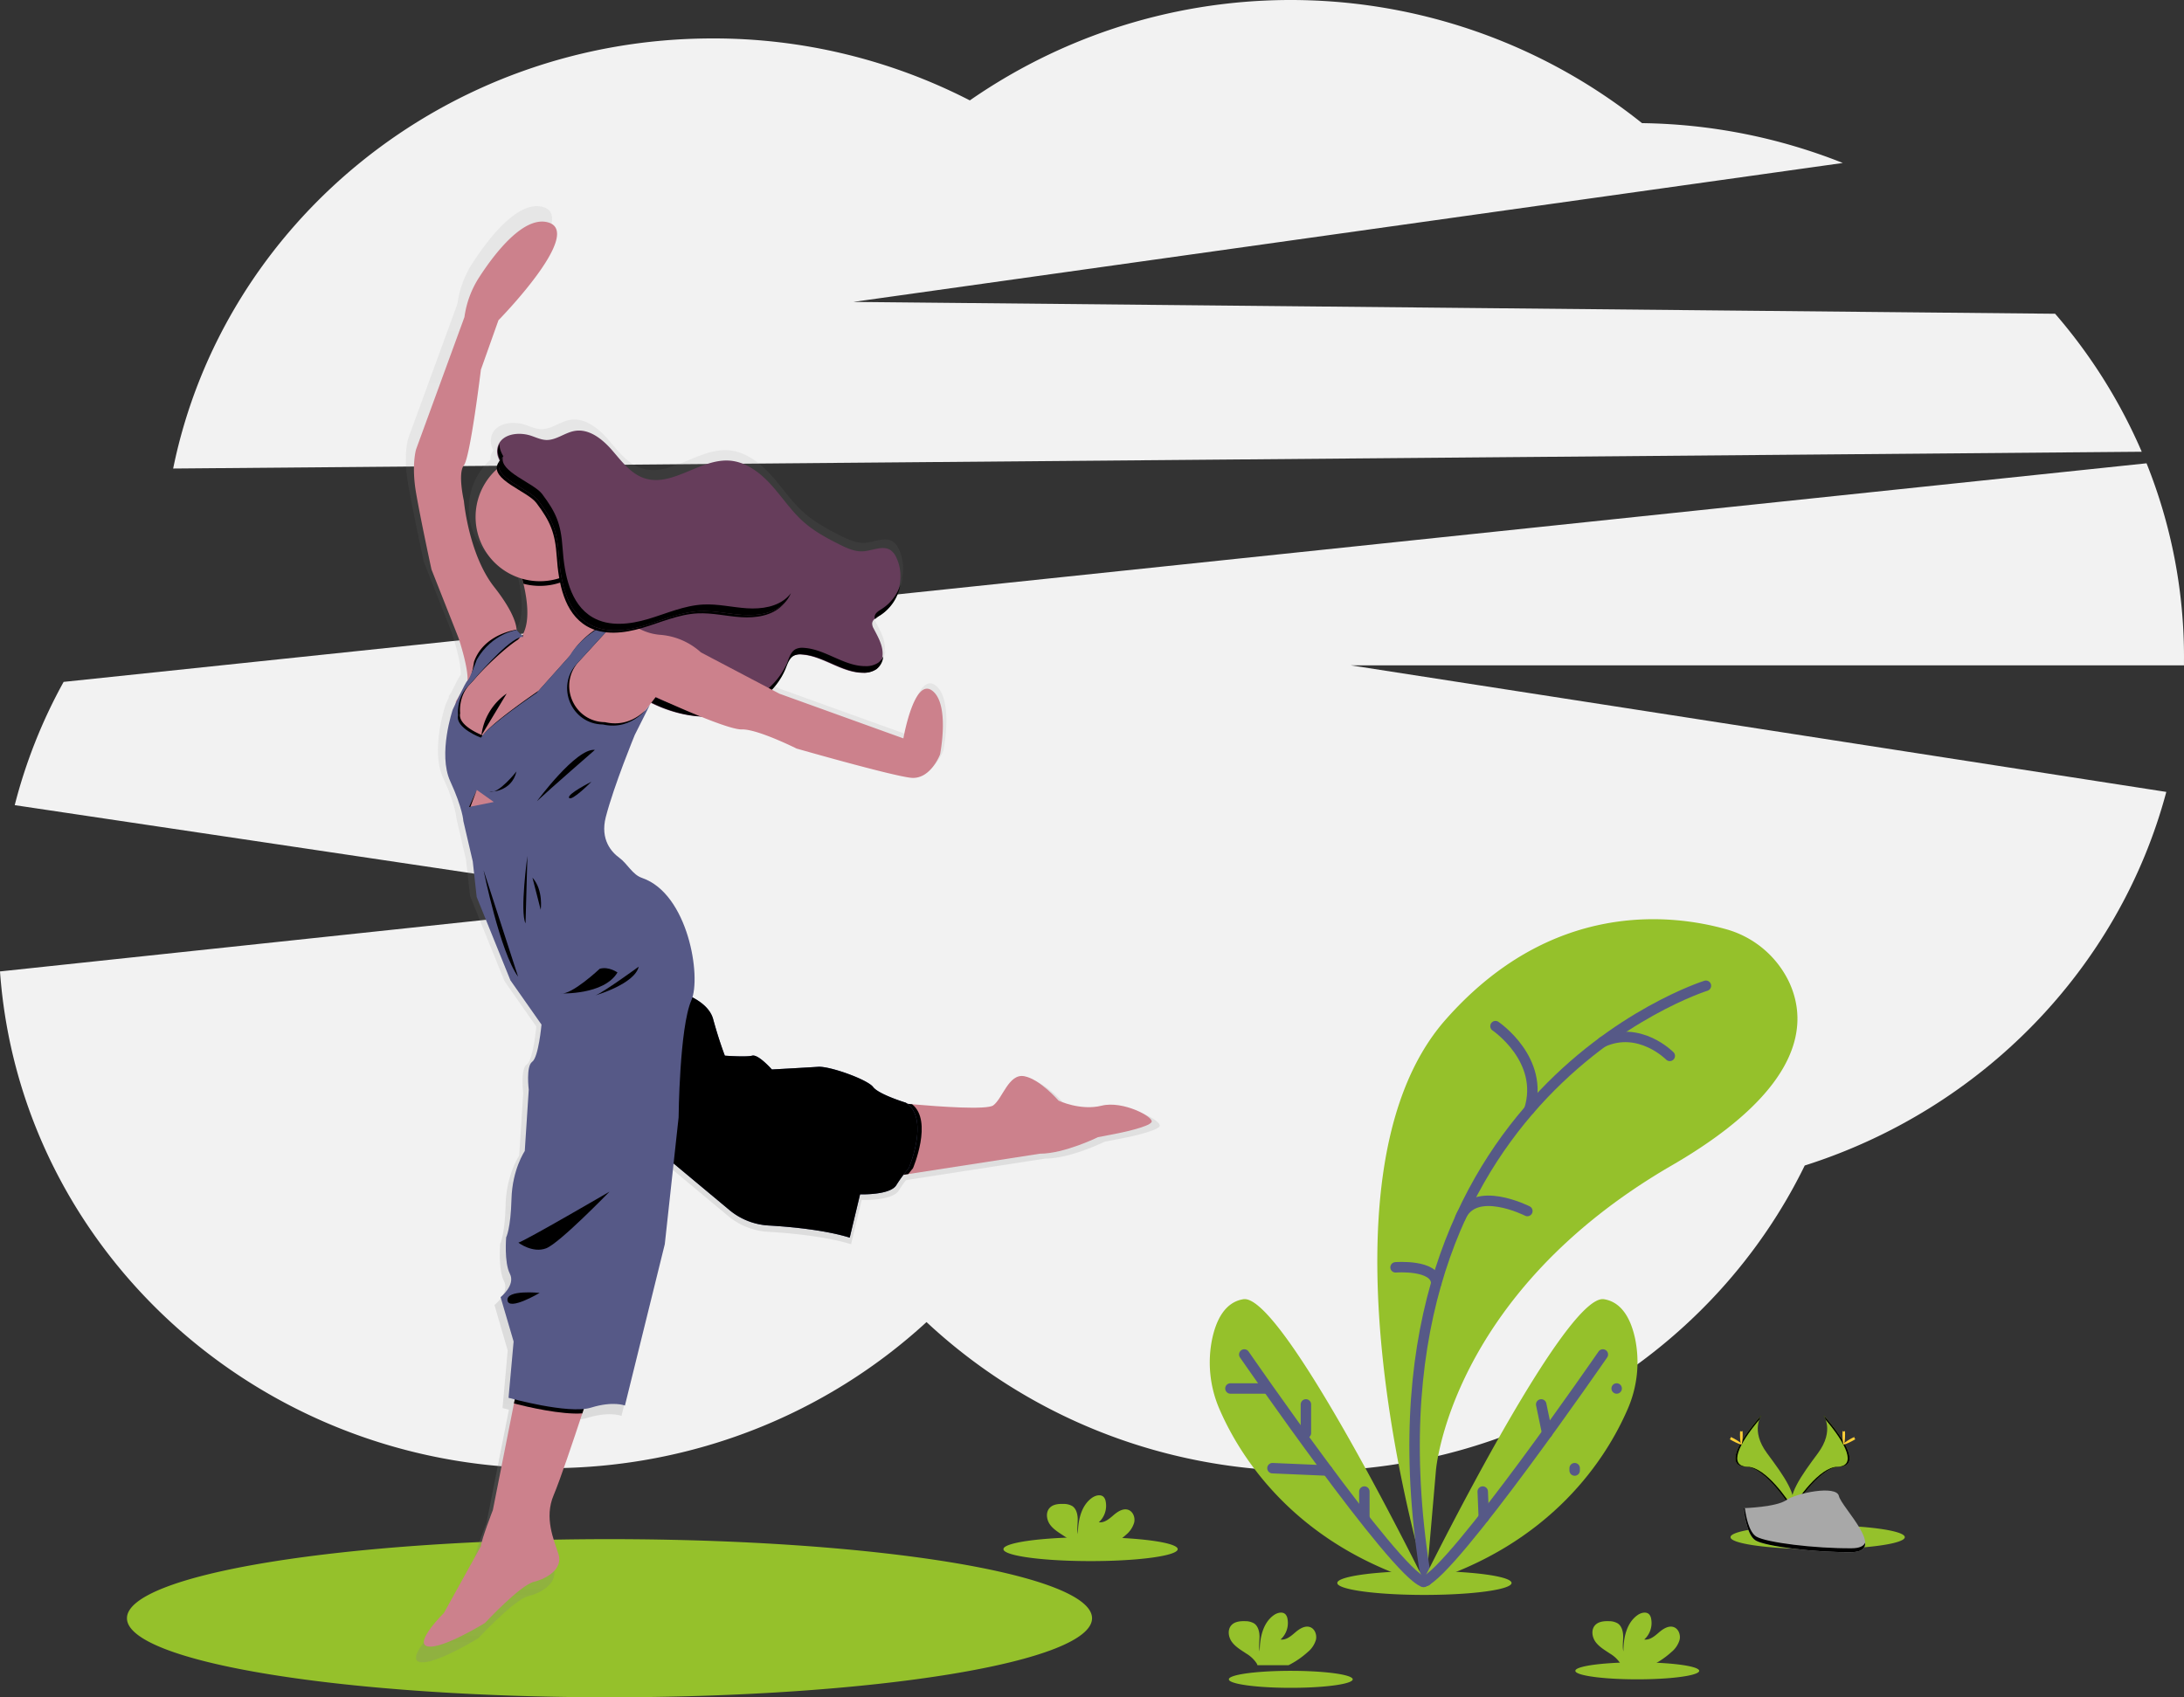 <svg xmlns="http://www.w3.org/2000/svg" width="209.027" height="162.485" viewBox="701.5 4827.606 209.027 162.485"><rect x="701.5" y="4827.606" width="209.027" height="162.485" fill="#333333" stroke="none"/><g data-name="undraw_workout_wqgp"><path d="M906.482 4870.852a50.962 50.962 0 0 0-8.29-13.21l-115.025-1.133 94.704-13.302a53.79 53.79 0 0 0-19.216-3.813c-18.604-14.87-44.766-15.755-64.333-2.177a53.624 53.624 0 0 0-24.617-5.932c-25.558 0-46.855 17.7-51.632 41.174l188.41-1.607Z" fill="#f2f2f2" fill-rule="evenodd" data-name="Path 46595"/><path d="M910.527 4890.538a49.72 49.72 0 0 0-3.585-18.58l-199.353 20.926a49.904 49.904 0 0 0-4.68 11.8l61.734 9.204-63.143 6.714c1.9 26.572 24.68 47.556 52.508 47.556 14.008 0 26.738-5.318 36.168-13.989 9.462 8.836 22.312 14.268 36.47 14.268 21.009 0 39.14-11.96 47.583-29.256 16.942-5.375 30.1-18.876 34.605-35.765l-78.06-12.117h79.753c-.004-.255 0-.507 0-.761Z" fill="#f2f2f2" fill-rule="evenodd" data-name="Path 46596"/><path d="M713.652 4982.47a46.183 7.57 0 1 1 0 .1z" fill="#95c12b" fill-rule="evenodd" data-name="Ellipse 1973"/><path d="M344.453 234.023c-2.077.521-4.21-.492-4.21-.492s-1.818-2.106-3.352-2.39c-1.534-.285-2.128 2.207-3.04 2.848-.63.45-5.18.128-7.934-.112l-.475-.043c-.046-.035-.093-.071-.144-.104 0 0-2.645-.814-3.196-1.534-.552-.72-4.236-2.053-5.38-1.975-1.143.077-4.522.26-4.522.26s-1.325-1.507-1.923-1.35c-.598.156-2.677-.013-2.677-.013s-.572-1.469-1.144-3.575c-.266-.982-1.153-1.672-2.022-2.126.781-2.644-.61-10.188-4.931-11.663-.942-.322-1.425-1.39-2.226-1.976-.718-.523-1.894-1.756-1.319-3.984.814-3.118 2.832-8.03 2.832-8.03l1.504-3.003c-.14.213-.3.413-.476.596.203-.26.407-.516.582-.732a12.64 12.64 0 0 0 4.813 1.327c1.697.685 3.392 1.29 4.051 1.267 1.508-.053 5.353 1.872 5.353 1.872s9.25 2.645 11.173 2.858c1.923.214 2.859-2.287 2.859-2.287s.999-4.93-.775-6.235c-1.774-1.306-2.806 4.68-2.806 4.68l-12.103-4.363-.747-.393a6.785 6.785 0 0 0 1.357-2.111c.187-.466.358-1 .804-1.231.12-.06.25-.098.382-.112a2.58 2.58 0 0 1 .332 0c2.1.128 3.904 1.78 6.008 1.788h.232a2.022 2.022 0 0 0 1.125-.346c.38-.309.613-.76.647-1.249-.03.066-.065.13-.102.191.055-.299.055-.606 0-.905-.13-.714-.502-1.355-.836-2a1.017 1.017 0 0 1-.155-.5.69.69 0 0 1 .263-.474l.012.057c.158-.15.335-.279.525-.385a4.488 4.488 0 0 0 1.961-2.989c-.05.15-.112.3-.177.446a4.417 4.417 0 0 0-.214-3.125 1.768 1.768 0 0 0-.54-.71c-.76-.533-1.779.034-2.705.095-.813.053-1.603-.31-2.337-.68-1.253-.628-2.5-1.307-3.544-2.237-1.186-1.064-2.067-2.421-3.138-3.6-1.07-1.177-2.443-2.227-4.036-2.345-2.895-.224-5.625 2.645-8.378 1.71-1.343-.455-2.226-1.696-3.16-2.762-.934-1.066-2.217-2.09-3.617-1.86-.973.164-1.815.918-2.8.89-.514-.016-.992-.246-1.48-.407-1.183-.397-2.802-.204-3.223.972a1.734 1.734 0 0 0 .152 1.46c-.062.087-.118.178-.167.274a.94.94 0 0 0-.1.61 6.287 6.287 0 0 0 2.483 10.726c.039.149.077.297.114.448.395 1.662.6 3.534.016 4.795a2.967 2.967 0 0 1-.118.226l-.05.022.022.023-.023-.023-.073-.075-.444-.464c-.024-.484-.297-1.782-2.193-4.191-2.496-3.172-2.964-8.42-2.964-8.42s-.623-2.703 0-3.482c.623-.78 1.664-9.359 1.664-9.359l1.721-4.83s8.368-8.524 4.883-9.562c-2.366-.706-5.188 2.932-6.754 5.337a9.515 9.515 0 0 0-1.457 3.914l-4.73 12.942s-.468 1.56 0 4.262c.468 2.702 1.507 7.485 1.507 7.485l2.645 6.704s.975 2.895.89 4.152c-.117.075-.524.881-.876 1.613l-.258.407-.018.165c-.173.368-.293.633-.293.633s-1.473 4.348-.242 7.015c1.23 2.667 1.28 3.904 1.28 3.904l.917 3.951.382 3.459 3.3 8.16 3.04 4.34s-.285 3.196-.91 3.637c-.624.442-.337 2.729-.337 2.729l-.39 6.002s-1.222 1.794-1.299 4.703c-.077 2.91-.52 3.744-.52 3.744s-.204 2.441.363 3.56c.568 1.12-.909 2.287-.909 2.287l1.268 4.352-.495 5.51s.23.062.61.158l-.077.395-2.067 10.437s-1.117 2.86-1.168 3.534l-3.613 6.524s-3.015 2.989-1.585 3.274c1.43.285 5.589-2.287 5.589-2.287s3.43-3.69 4.781-4.026c1.35-.336 2.848-1.302 2.417-2.704-.431-1.402-1.424-3.534-.468-5.797.61-1.424 1.908-5.29 2.8-7.987l.142-.43c.236-.02.469-.065.696-.131 2.183-.676 3.326-.204 3.326-.204l3.898-15.773.857-7.915 5.458 4.554c1.08.9 2.421 1.43 3.825 1.511 2.15.126 5.506.438 7.935 1.188l1.017-4.236s2.91.106 3.534-.883c.254-.406.505-.752.71-1.017l.472-.073 12.877-1.992c2.39 0 5.666-1.613 5.666-1.613l2.002-.389s2.986-.598 3.255-1.092c.268-.495-2.806-2.137-4.887-1.62Z" fill-rule="evenodd" fill="url(&quot;#a&quot;)" transform="translate(463.146 4699.78)" data-name="Path 46597"/><path d="M749.17 4870.272c.407-1.147 1.998-1.34 3.156-.952.476.159.946.384 1.448.407.965.028 1.789-.712 2.74-.869 1.37-.228 2.625.773 3.539 1.817.913 1.044 1.78 2.258 3.094 2.704 2.692.907 5.365-1.892 8.197-1.675 1.555.12 2.898 1.144 3.945 2.297 1.048 1.154 1.91 2.48 3.07 3.522 1.018.916 2.238 1.58 3.47 2.197.717.36 1.484.716 2.286.664.907-.06 1.904-.61 2.645-.094.233.183.415.422.529.696.911 1.896.177 4.42-1.607 5.536-.312.193-.69.407-.708.779a.98.98 0 0 0 .15.49c.326.63.692 1.26.814 1.957.122.698-.043 1.502-.61 1.925-.371.247-.811.367-1.256.344-2.059-.01-3.825-1.628-5.88-1.752-.262-.03-.529.01-.77.118-.436.226-.61.749-.788 1.205-.952 2.378-3.316 4.032-5.839 4.486-2.523.453-5.157-.185-7.416-1.398a1.75 1.75 0 0 1-.45-.31 1.923 1.923 0 0 1-.388-.787c-.692-2.187-1.627-4.476-3.544-5.739-1.243-.814-2.93-1.271-3.493-2.645-.354-.869-.133-1.855-.222-2.791a4.29 4.29 0 0 0-2.834-3.577c-.334-.112-.7-.191-.944-.445a1.758 1.758 0 0 1-.366-.865c-.303-1.377-.505-2.832-.928-4.177-.323-1.054-1.473-1.861-1.04-3.068Z" fill="#663d5b" fill-rule="evenodd" data-name="Path 46598"/><g data-name="Group 166212"><path d="M785.566 4891.04a2.08 2.08 0 0 1-1.256.336c-2.057 0-3.823-1.628-5.877-1.75-.263-.03-.53.01-.771.116-.438.226-.61.749-.788 1.205-.952 2.38-3.318 4.034-5.84 4.488-2.524.454-5.158-.185-7.415-1.398a1.768 1.768 0 0 1-.45-.31 1.935 1.935 0 0 1-.388-.786c-.692-2.19-1.627-4.476-3.544-5.742-1.245-.824-2.932-1.27-3.493-2.645-.356-.87-.134-1.857-.222-2.791a4.287 4.287 0 0 0-2.836-3.577c-.334-.112-.7-.193-.944-.445a1.743 1.743 0 0 1-.364-.867c-.305-1.375-.505-2.832-.928-4.175-.285-.899-1.182-1.627-1.137-2.588-.027.051-.05.103-.07.157-.435 1.207.717 2.014 1.044 3.052.423 1.343.623 2.8.928 4.175.04.316.166.616.364.866.244.253.61.334.944.446a4.287 4.287 0 0 1 2.836 3.579c.088.933-.134 1.92.222 2.79.562 1.382 2.248 1.832 3.493 2.646 1.913 1.267 2.849 3.552 3.544 5.741.068.289.2.558.389.787.133.126.285.23.45.31 2.256 1.22 4.882 1.85 7.413 1.397 2.531-.451 4.883-2.107 5.841-4.488.184-.455.352-.978.788-1.204.242-.107.508-.147.77-.116 2.056.124 3.822 1.741 5.879 1.75a2.08 2.08 0 0 0 1.255-.342c.372-.301.601-.744.635-1.22a1.512 1.512 0 0 1-.472.603Z" fill-rule="evenodd" data-name="Path 46599"/><path d="M785.92 4885.883c-.312.203-.692.407-.71.78a.62.62 0 0 0 .034.219 2.56 2.56 0 0 1 .513-.377 4.385 4.385 0 0 0 1.918-2.923c-.3.947-.921 1.76-1.755 2.3Z" fill-rule="evenodd" data-name="Path 46600"/></g><path d="M754.495 4970.722c-.942 2.213.026 4.297.457 5.672.432 1.375-1.041 2.313-2.364 2.645-1.322.331-4.679 3.94-4.679 3.94s-4.07 2.517-5.469 2.239c-1.4-.28 1.55-3.205 1.55-3.205l3.536-6.384c.051-.66 1.144-3.459 1.144-3.459l2.022-10.213.269-1.357 7.17-.433s-.377 1.163-.896 2.736c-.873 2.645-2.15 6.437-2.74 7.819Z" fill="#cc818c" fill-rule="evenodd" data-name="Path 46601"/><path d="M811.715 4935.022c-.254.485-3.178 1.068-3.178 1.068l-1.959.38s-3.204 1.58-5.544 1.58l-12.602 1.95-1.69.263v-7.149s.85.09 2.054.203c2.692.236 7.146.55 7.762.11.891-.635 1.475-3.076 2.975-2.795 1.499.28 3.281 2.34 3.281 2.34s2.086.99 4.12.482c2.035-.509 5.035 1.084 4.781 1.568Z" fill="#cc818c" fill-rule="evenodd" data-name="Path 46602"/><path d="M788.878 4939.447s-.181.204-.446.552l-1.69.262v-7.147s.85.09 2.054.203c2.023 1.597.082 6.13.082 6.13Z" fill-rule="evenodd" data-name="Path 46603"/><path d="m764.541 4937.795 6.769 5.648a6.425 6.425 0 0 0 3.743 1.48c2.104.123 5.388.426 7.772 1.163l.993-4.146s2.848.101 3.459-.865c.358-.57.757-1.115 1.194-1.628 0 0 2.06-4.805-.279-6.28 0 0-2.594-.79-3.129-1.502-.535-.712-4.144-2.008-5.263-1.932-1.12.075-4.425.254-4.425.254s-1.298-1.475-1.882-1.323c-.584.153-2.62 0-2.62 0s-.56-1.438-1.12-3.499c-.56-2.06-3.89-2.797-3.89-2.797l-1.322 15.427Z" fill="#565987" fill-rule="evenodd" data-name="Path 46604"/><path d="m764.541 4937.795 6.769 5.648a6.425 6.425 0 0 0 3.743 1.48c2.104.123 5.388.426 7.772 1.163l.993-4.146s2.848.101 3.459-.865c.358-.57.757-1.115 1.194-1.628 0 0 2.06-4.805-.279-6.28 0 0-2.594-.79-3.129-1.502-.535-.712-4.144-2.008-5.263-1.932-1.12.075-4.425.254-4.425.254s-1.298-1.475-1.882-1.323c-.584.153-2.62 0-2.62 0s-.56-1.438-1.12-3.499c-.56-2.06-3.89-2.797-3.89-2.797l-1.322 15.427Z" fill-rule="evenodd" data-name="Path 46605"/><path d="m761.514 4887.16-.749.14h-.047l-.11.021-1.281.238-.395.468-.016.016-1.268 1.502-1.068 1.048-.01.012-.903.879-1.528 1.52-.257.632-.557 1.402-.145.356-1.526 1.628-.974 2.085-2.279 1.323-2.451-1.272-1.12-1.628.255-2.331.05-.466.748-1.198.677-1.09 1.322-1.883 2.544-1.73.455-.12.511-.133c.039-.056.075-.114.108-.173.043-.072.082-.146.116-.222.571-1.233.37-3.066-.016-4.692a23.603 23.603 0 0 0-1.174-3.56l6.714-.966s-.066 1.302-.066 3.332c0 .509 0 1.06.015 1.65.032 1.831 1.733 2.625 3.017 2.962a8.451 8.451 0 0 0 1.408.25Z" fill="#cc818c" fill-rule="evenodd" data-name="Path 46606"/><path d="M750.934 4888.12s.305-1.22-2.136-4.322c-2.441-3.103-2.9-8.24-2.9-8.24s-.61-2.645 0-3.408c.611-.763 1.628-9.155 1.628-9.155l1.679-4.73s8.189-8.342 4.781-9.36c-2.315-.691-5.086 2.871-6.61 5.223a9.308 9.308 0 0 0-1.424 3.831l-4.63 12.665s-.459 1.526 0 4.17c.457 2.646 1.474 7.325 1.474 7.325l2.594 6.567s1.365 4.09.657 4.588l1.581-2.337 3.306-2.816Z" fill="#cc818c" fill-rule="evenodd" data-name="Path 46607"/><path d="M791.472 4899.825s-.916 2.442-2.798 2.238c-1.882-.203-10.935-2.797-10.935-2.797s-3.764-1.882-5.239-1.831c-1.475.05-8.24-3.103-8.24-3.103s-.476.627-1.007 1.286c-.578.722-1.22 1.485-1.383 1.512-.305.05-5.036.712-5.036.712l-3.204-1.475-.305-1.329-.145-.61.71-.792.934-1.04 1.752-1.997.01-.012 2.338-2.541.016-.017 1.497-.61.29-.118h.046c.18-.03.867-.094 1.788.427a5.127 5.127 0 0 0 2.09.647 6.535 6.535 0 0 1 3.933 1.685l7.527 3.96 11.851 4.273s1.018-5.849 2.747-4.577c1.73 1.271.763 6.11.763 6.11Z" fill="#cc818c" fill-rule="evenodd" data-name="Path 46608"/><path d="M763.253 4895.618c-.578.722-1.22 1.485-1.383 1.512-.305.05-5.036.712-5.036.712l-3.204-1.475-.305-1.329-.145.356-1.526 1.628-.974 2.085-2.279 1.323-2.451-1.272-1.12-1.628.255-2.331c.128-.277.478-1.03.798-1.664.15-.35.34-.682.565-.99.204-.133.417-1.576.417-1.576.924-2.663 4.018-3.072 4.018-3.072l.495.464.215.224c-.087-.015.017-.204-.095-.173-.18.05-.259.321-.488.47-1.252.814-3.207 2.712-3.98 3.613-.187.218-.38.431-.578.639-1.117 1.182-.911 2.748-.911 2.748-.279 1.221 2.187 2.137 2.187 2.137.688-1.144 5.34-4.297 5.34-4.297l3.134-3.51c.96-1.672 2.848-2.777 3.902-3.294.466-.227.77-.341.77-.341l1.173.5a1.563 1.563 0 0 0-.938.04 3.205 3.205 0 0 0-.682.302c-.32.186-.621.403-.899.649l-2.633 2.875c-2.012 2.195-.496 5.745 2.48 5.796h.027c1.819.42 3.123-.423 3.851-1.121Z" fill-rule="evenodd" data-name="Path 46609"/><path d="M758.13 4960.173s-.376 1.164-.895 2.736c-1.99.149-5.275-.62-6.543-.946l.269-1.357 7.17-.433Z" fill-rule="evenodd" data-name="Path 46610"/><path d="m751.595 4888.585-.65-.668s-2.35.322-3.81 2.832c0 0-.68 1.882-.89 2.017-.21.134-1.414 2.765-1.414 2.765s-1.44 4.254-.238 6.866 1.255 3.815 1.255 3.815l.9 3.865.372 3.39 3.23 7.985 2.975 4.238s-.279 3.127-.89 3.56c-.61.434-.33 2.67-.33 2.67l-.381 5.875s-1.197 1.754-1.272 4.602c-.075 2.849-.509 3.663-.509 3.663s-.203 2.39.356 3.485c.56 1.094-.89 2.238-.89 2.238l1.247 4.246-.485 5.391s5.748 1.603 7.884.942 3.255-.203 3.255-.203l3.815-15.444 1.322-12.13s.078-8.596 1.221-11.216c.98-2.238-.305-10.212-4.722-11.717-.922-.313-1.39-1.36-2.177-1.933-.704-.51-1.853-1.717-1.29-3.898.79-3.052 2.773-7.857 2.773-7.857l1.47-2.926s-1.598 2.584-4.522 1.923h-.026c-2.976-.053-4.492-3.603-2.48-5.797l2.633-2.876s1.45-1.337 2.518-1l-1.17-.5s-3.293 1.22-4.679 3.636l-3.133 3.51s-4.649 3.139-5.337 4.29c0 0-2.465-.915-2.187-2.136 0 0-.203-1.569.912-2.75.203-.204.39-.42.578-.637 1.003-1.172 3.776-4.281 4.766-4.116Z" fill="#565987" fill-rule="evenodd" data-name="Path 46611"/><path d="M751.978 4909.54s-.739 5.367-.18 6.46l.18-6.46Z" fill-rule="evenodd" data-name="Path 46612"/><path d="m752.46 4911.625.79 3.079s.278-1.882-.79-3.079Z" fill-rule="evenodd" data-name="Path 46613"/><path d="M747.78 4910.907s1.578 7.833 3.307 10.2" fill-rule="evenodd" data-name="Path 46614"/><path d="M758.895 4920.35s-2.695 2.543-3.74 2.357c0 0 4.147.18 5.443-2.008 0 .006-.838-.604-1.703-.35Z" fill-rule="evenodd" data-name="Path 46615"/><path d="M762.633 4920.146s-3.459 2.517-4.145 2.747c0 0 3.738-1.069 4.145-2.747Z" fill-rule="evenodd" data-name="Path 46616"/><path d="M750.934 4901.453s-1.73 2.213-2.594 1.96c0 0 2.112.074 2.594-1.96Z" fill-rule="evenodd" data-name="Path 46617"/><path d="M752.893 4904.301s3.764-5.11 5.544-4.907c0 0-4.272 3.713-5.544 4.907Z" fill-rule="evenodd" data-name="Path 46618"/><path d="M758.106 4902.442s-2.39 1.198-2.136 1.548c.254.35 2.136-1.548 2.136-1.548Z" fill-rule="evenodd" data-name="Path 46619"/><path d="M759.835 4941.685s-7.985 4.655-8.722 4.883c0 0 1.374 1.044 2.67.535 1.296-.508 6.052-5.418 6.052-5.418Z" fill-rule="evenodd" data-name="Path 46620"/><path d="M753.148 4951.376s-3.205-.332-3.078.712c.126 1.043 3.078-.712 3.078-.712Z" fill-rule="evenodd" data-name="Path 46621"/><path d="M757.14 4878.966s-.066 1.302-.066 3.332a6.16 6.16 0 0 1-5.474 1.192 23.601 23.601 0 0 0-1.174-3.56l6.713-.964Z" fill-rule="evenodd" data-name="Path 46622"/><path d="M747.018 4877.043a6.154 6.154 0 1 1 0 .1z" fill="#cc818c" fill-rule="evenodd" data-name="Ellipse 1974"/><path d="M754.786 4880.898c.172 2.517.701 5.396 2.887 6.661 1.578.914 3.568.674 5.316.153 1.747-.52 3.458-1.298 5.277-1.386 1.398-.067 2.78.277 4.173.365 1.394.087 2.92-.13 3.914-1.111 1.425-1.396 1.164-3.933-.185-5.4-1.349-1.467-3.458-2-5.456-1.945-2.442.067-5.168.814-7.099-.667-1.296-.997-1.786-2.726-2.876-3.945-1.821-2.035-9.874-4.972-11.579-1.656-.8 1.552 2.834 2.661 3.676 3.784 1.331 1.772 1.793 2.824 1.952 5.147Z" fill-rule="evenodd" data-name="Path 46623"/><path d="M754.975 4880.68c.175 2.52.702 5.398 2.887 6.662 1.578.913 3.568.673 5.316.154 1.748-.519 3.459-1.298 5.28-1.385 1.395-.067 2.777.274 4.172.364 1.396.09 2.918-.13 3.913-1.11 1.424-1.399 1.163-3.934-.186-5.4-1.348-1.467-3.458-2-5.454-1.945-2.441.065-5.17.813-7.1-.67-1.296-.997-1.787-2.724-2.877-3.945-1.821-2.034-9.874-4.97-11.579-1.654-.8 1.55 2.834 2.66 3.679 3.784 1.328 1.77 1.79 2.82 1.949 5.146Z" fill="#663d5b" fill-rule="evenodd" data-name="Path 46624"/><path d="M747.573 4898.017a5.684 5.684 0 0 1 2.42-4.016" fill-rule="evenodd" data-name="Path 46625"/><path d="M770.649 4929.885c-.02.2-.068.395-.145.58a18.5 18.5 0 0 1-.96 2.334c.543-.047.99-.474 1.22-.967a4.68 4.68 0 0 0 .328-1.589c.02-.17.025-.341.014-.512-.014-.16-.116-.765-.378-.658-.212.09-.075.651-.08.812Z" fill-rule="evenodd" data-name="Path 46626"/><path d="M776.909 4884.727c-.997.98-2.519 1.2-3.915 1.111-1.395-.09-2.783-.431-4.172-.362-1.831.087-3.528.865-5.278 1.385-1.75.521-3.737.761-5.318-.152-2.183-1.266-2.712-4.144-2.885-6.661-.159-2.324-.623-3.375-1.951-5.147-.804-1.073-4.14-2.13-3.758-3.571-.11.13-.206.272-.285.423-.8 1.55 2.834 2.66 3.679 3.784 1.328 1.77 1.79 2.824 1.949 5.146.175 2.518.702 5.397 2.887 6.66 1.579.914 3.568.674 5.316.155 1.748-.519 3.459-1.298 5.28-1.385 1.395-.067 2.777.274 4.172.364 1.396.09 2.918-.13 3.913-1.11.282-.281.507-.614.66-.982-.089.122-.187.236-.294.342Z" fill-rule="evenodd" data-name="Path 46627"/><path d="m747.132 4903.227-.747 1.628 2.374-.474-1.627-1.154Z" fill="#cc818c" fill-rule="evenodd" data-name="Path 46628"/><path d="m747.132 4903.227-.615 1.628h-.132l.747-1.628Z" fill-rule="evenodd" data-name="Path 46629"/><path d="M797.543 4975.857a8.341 1.145 0 1 1 0 .1z" fill="#95c12b" fill-rule="evenodd" data-name="Ellipse 1975"/><path d="M829.495 4979.095a8.341 1.145 0 1 1 0 .1z" fill="#95c12b" fill-rule="evenodd" data-name="Ellipse 1976"/><path d="M867.131 4974.711a8.341 1.145 0 1 1 0 .1z" fill="#95c12b" fill-rule="evenodd" data-name="Ellipse 1977"/><path d="M819.119 4988.32a5.929.814 0 1 1 0 .1z" fill="#95c12b" fill-rule="evenodd" data-name="Ellipse 1978"/><path d="M852.281 4987.506a5.929.814 0 1 1 0 .1z" fill="#95c12b" fill-rule="evenodd" data-name="Ellipse 1979"/><path d="M838.017 4978.94s-11.698-38.351 1.831-53.712c10.12-11.49 21.609-10.115 26.754-8.695a9.503 9.503 0 0 1 6.136 5.1c1.799 3.882 1.475 10.173-11.222 17.532-21.26 12.308-22.583 29.195-22.583 29.195l-.916 10.58Z" fill="#95c12b" fill-rule="evenodd" data-name="Path 46630"/><path d="M864.77 4921.973s-34.484 10.783-26.753 56.966" stroke-linejoin="round" stroke-linecap="round" stroke="#565987" fill="transparent" data-name="Path 46631"/><path d="M844.63 4925.839s4.746 3.2 3.238 8.007" stroke-linejoin="round" stroke-linecap="round" stroke="#565987" fill="transparent" data-name="Path 46632"/><path d="M861.312 4928.687s-2.903-2.954-6.437-1.325" stroke-linejoin="round" stroke-linecap="round" stroke="#565987" fill="transparent" data-name="Path 46633"/><path d="M847.681 4943.539s-5.098-2.588-6.417.653" stroke-linejoin="round" stroke-linecap="round" stroke="#565987" fill="transparent" data-name="Path 46634"/><path d="M835.067 4948.93s3.827-.305 3.896 1.526" stroke-linejoin="round" stroke-linecap="round" stroke="#565987" fill="transparent" data-name="Path 46635"/><path d="M837.553 4979.244s13.7-27.872 17.465-27.262c1.788.289 2.612 2.049 2.984 3.815a11.21 11.21 0 0 1-.757 6.787c-1.943 4.457-7.165 12.927-19.692 16.66Z" fill="#95c12b" fill-rule="evenodd" data-name="Path 46636"/><path d="M854.906 4957.272s-14.38 20.853-17.16 21.769" stroke-linejoin="round" stroke-linecap="round" stroke="#565987" fill="transparent" data-name="Path 46637"/><path d="M856.228 4960.527h0" stroke-linejoin="round" stroke-linecap="round" stroke="#565987" fill="transparent" data-name="Line 1"/><path d="M852.208 4968.156v.226" stroke-linejoin="round" stroke-linecap="round" stroke="#565987" fill="transparent" data-name="Line 2"/><path d="m849.006 4962.053.571 2.74" stroke-linejoin="round" stroke-linecap="round" stroke="#565987" fill="transparent" data-name="Line 3"/><path d="m843.41 4970.394.102 2.49" stroke-linejoin="round" stroke-linecap="round" stroke="#565987" fill="transparent" data-name="Line 4"/><path d="M837.96 4979.244s-13.7-27.872-17.464-27.262c-1.788.289-2.612 2.049-2.985 3.815a11.21 11.21 0 0 0 .737 6.787c1.943 4.457 7.166 12.927 19.712 16.66Z" fill="#95c12b" fill-rule="evenodd" data-name="Path 46638"/><path d="M820.588 4957.272s14.38 20.853 17.159 21.769" stroke-linejoin="round" stroke-linecap="round" stroke="#565987" fill="transparent" data-name="Path 46639"/><path d="M819.263 4960.527h3.357" stroke-linejoin="round" stroke-linecap="round" stroke="#565987" fill="transparent" data-name="Line 5"/><path d="m823.285 4968.156 5.262.226" stroke-linejoin="round" stroke-linecap="round" stroke="#565987" fill="transparent" data-name="Line 6"/><path d="M826.486 4962.053v2.74" stroke-linejoin="round" stroke-linecap="round" stroke="#565987" fill="transparent" data-name="Line 7"/><path d="M832.08 4970.394v2.49" stroke-linejoin="round" stroke-linecap="round" stroke="#565987" fill="transparent" data-name="Line 8"/><path d="M861.475 4985.753c.374-.304.647-.714.781-1.176.1-.468-.1-1.028-.545-1.199-.5-.19-1.035.155-1.44.505s-.871.75-1.402.675a2.13 2.13 0 0 0 .657-1.995.814.814 0 0 0-.183-.407c-.277-.297-.781-.17-1.115.065-1.058.744-1.353 2.18-1.357 3.475-.108-.468-.018-.954-.02-1.424-.002-.47-.135-1.018-.537-1.266a1.628 1.628 0 0 0-.814-.203c-.476-.017-1.005.03-1.33.378-.408.431-.3 1.158.052 1.628s.885.773 1.375 1.102c.396.234.733.555.985.938.03.053.055.11.073.167h2.98a8.293 8.293 0 0 0 1.84-1.263Z" fill="#95c12b" fill-rule="evenodd" data-name="Path 46640"/><path d="M809.274 4974.528c.373-.304.645-.715.779-1.178.102-.468-.098-1.017-.545-1.198-.5-.191-1.034.155-1.44.507-.408.352-.872.748-1.4.675a2.136 2.136 0 0 0 .653-2.002.83.83 0 0 0-.184-.407c-.278-.297-.78-.17-1.114.063-1.058.745-1.353 2.181-1.36 3.475-.105-.466-.016-.952-.018-1.424-.002-.472-.134-1.017-.539-1.267a1.61 1.61 0 0 0-.814-.192c-.474-.018-1.005.029-1.328.377-.407.433-.3 1.157.05 1.627s.886.773 1.378 1.103c.394.235.73.555.983.938a.84.84 0 0 1 .073.169h2.982a8.365 8.365 0 0 0 1.844-1.266Z" fill="#95c12b" fill-rule="evenodd" data-name="Path 46641"/><path d="M826.667 4985.753c.374-.304.646-.714.781-1.176.1-.468-.1-1.028-.545-1.199-.5-.19-1.036.155-1.44.505-.406.35-.871.75-1.402.675a2.13 2.13 0 0 0 .659-1.995.814.814 0 0 0-.183-.407c-.277-.297-.782-.17-1.115.065-1.058.744-1.353 2.18-1.357 3.475-.108-.468-.019-.954-.02-1.424-.003-.47-.135-1.018-.538-1.266a1.628 1.628 0 0 0-.814-.203c-.476-.017-1.005.03-1.33.378-.407.431-.3 1.158.053 1.628.352.47.885.773 1.375 1.102.395.234.732.555.985.938.03.053.054.11.073.167h2.98a8.296 8.296 0 0 0 1.838-1.263Z" fill="#95c12b" fill-rule="evenodd" data-name="Path 46642"/><path d="M876.005 4963.062s1.12 1.46-.514 3.662c-1.634 2.201-2.98 4.069-2.442 5.444 0 0 2.466-4.097 4.476-4.154 2.01-.057.696-2.488-1.52-4.952Z" fill="#95c12b" fill-rule="evenodd" data-name="Path 46643"/><path d="M876.005 4963.062c.098.14.175.295.228.458 1.96 2.299 3.001 4.445 1.12 4.5-1.752.049-3.854 3.184-4.359 3.975.017.061.037.12.06.18 0 0 2.465-4.098 4.475-4.155 2.01-.057.692-2.494-1.524-4.958Z" fill-rule="evenodd" data-name="Path 46644"/><path d="M878.09 4964.923c0 .515-.056.932-.127.932-.072 0-.126-.423-.126-.932 0-.508.07-.27.142-.27.071 0 .112-.238.112.27Z" fill="#ffd037" fill-rule="evenodd" data-name="Path 46645"/><path d="M878.805 4965.538c-.452.246-.846.395-.879.334-.033-.062.303-.314.755-.56.452-.246.275-.067.307 0 .033.067.273-.02-.183.226Z" fill="#ffd037" fill-rule="evenodd" data-name="Path 46646"/><path d="M870.105 4963.062s-1.118 1.46.515 3.662c1.634 2.201 2.98 4.069 2.442 5.444 0 0-2.464-4.097-4.476-4.154-2.012-.057-.682-2.488 1.52-4.952Z" fill="#95c12b" fill-rule="evenodd" data-name="Path 46647"/><path d="M870.105 4963.062c-.098.14-.175.295-.23.458-1.957 2.299-2.998 4.445-1.118 4.5 1.753.049 3.865 3.184 4.36 3.975-.017.061-.037.121-.062.18 0 0-2.463-4.098-4.475-4.155-2.013-.057-.676-2.494 1.525-4.958Z" fill-rule="evenodd" data-name="Path 46648"/><path d="M868.032 4964.923c0 .515.06.932.13.932.072 0 .129-.417.129-.932 0-.514-.071-.27-.143-.27-.07 0-.116-.238-.116.27Z" fill="#ffd037" fill-rule="evenodd" data-name="Path 46649"/><path d="M867.32 4965.538c.452.246.844.395.88.334.034-.062-.304-.314-.756-.56-.451-.246-.274-.067-.309 0-.035.067-.266-.02.185.226Z" fill="#ffd037" fill-rule="evenodd" data-name="Path 46650"/><path d="M868.388 4971.983s3.125-.095 4.07-.767c.943-.671 4.807-1.47 5.04-.394.235 1.076 4.696 5.348 1.169 5.377-3.528.028-8.197-.55-9.137-1.123-.94-.574-1.142-3.093-1.142-3.093Z" fill="#a8a8a8" fill-rule="evenodd" data-name="Path 46651"/><path d="M878.728 4975.824c-3.528.029-8.2-.549-9.14-1.123-.713-.435-1-2-1.094-2.722h-.106s.204 2.52 1.14 3.093c.936.571 5.609 1.151 9.137 1.123 1.017 0 1.369-.37 1.35-.908-.144.328-.53.531-1.287.537Z" fill-rule="evenodd" data-name="Path 46652"/></g><defs><linearGradient x1=".5" y1="1" x2=".5" y2="0" id="a"><stop stop-color="rgba(128,128,128,0.25 )" offset="0"/><stop stop-color="rgba(128,128,128,0.12 )" offset=".54"/><stop stop-color="rgba(128,128,128,0.1 )" offset="1"/></linearGradient></defs></svg>